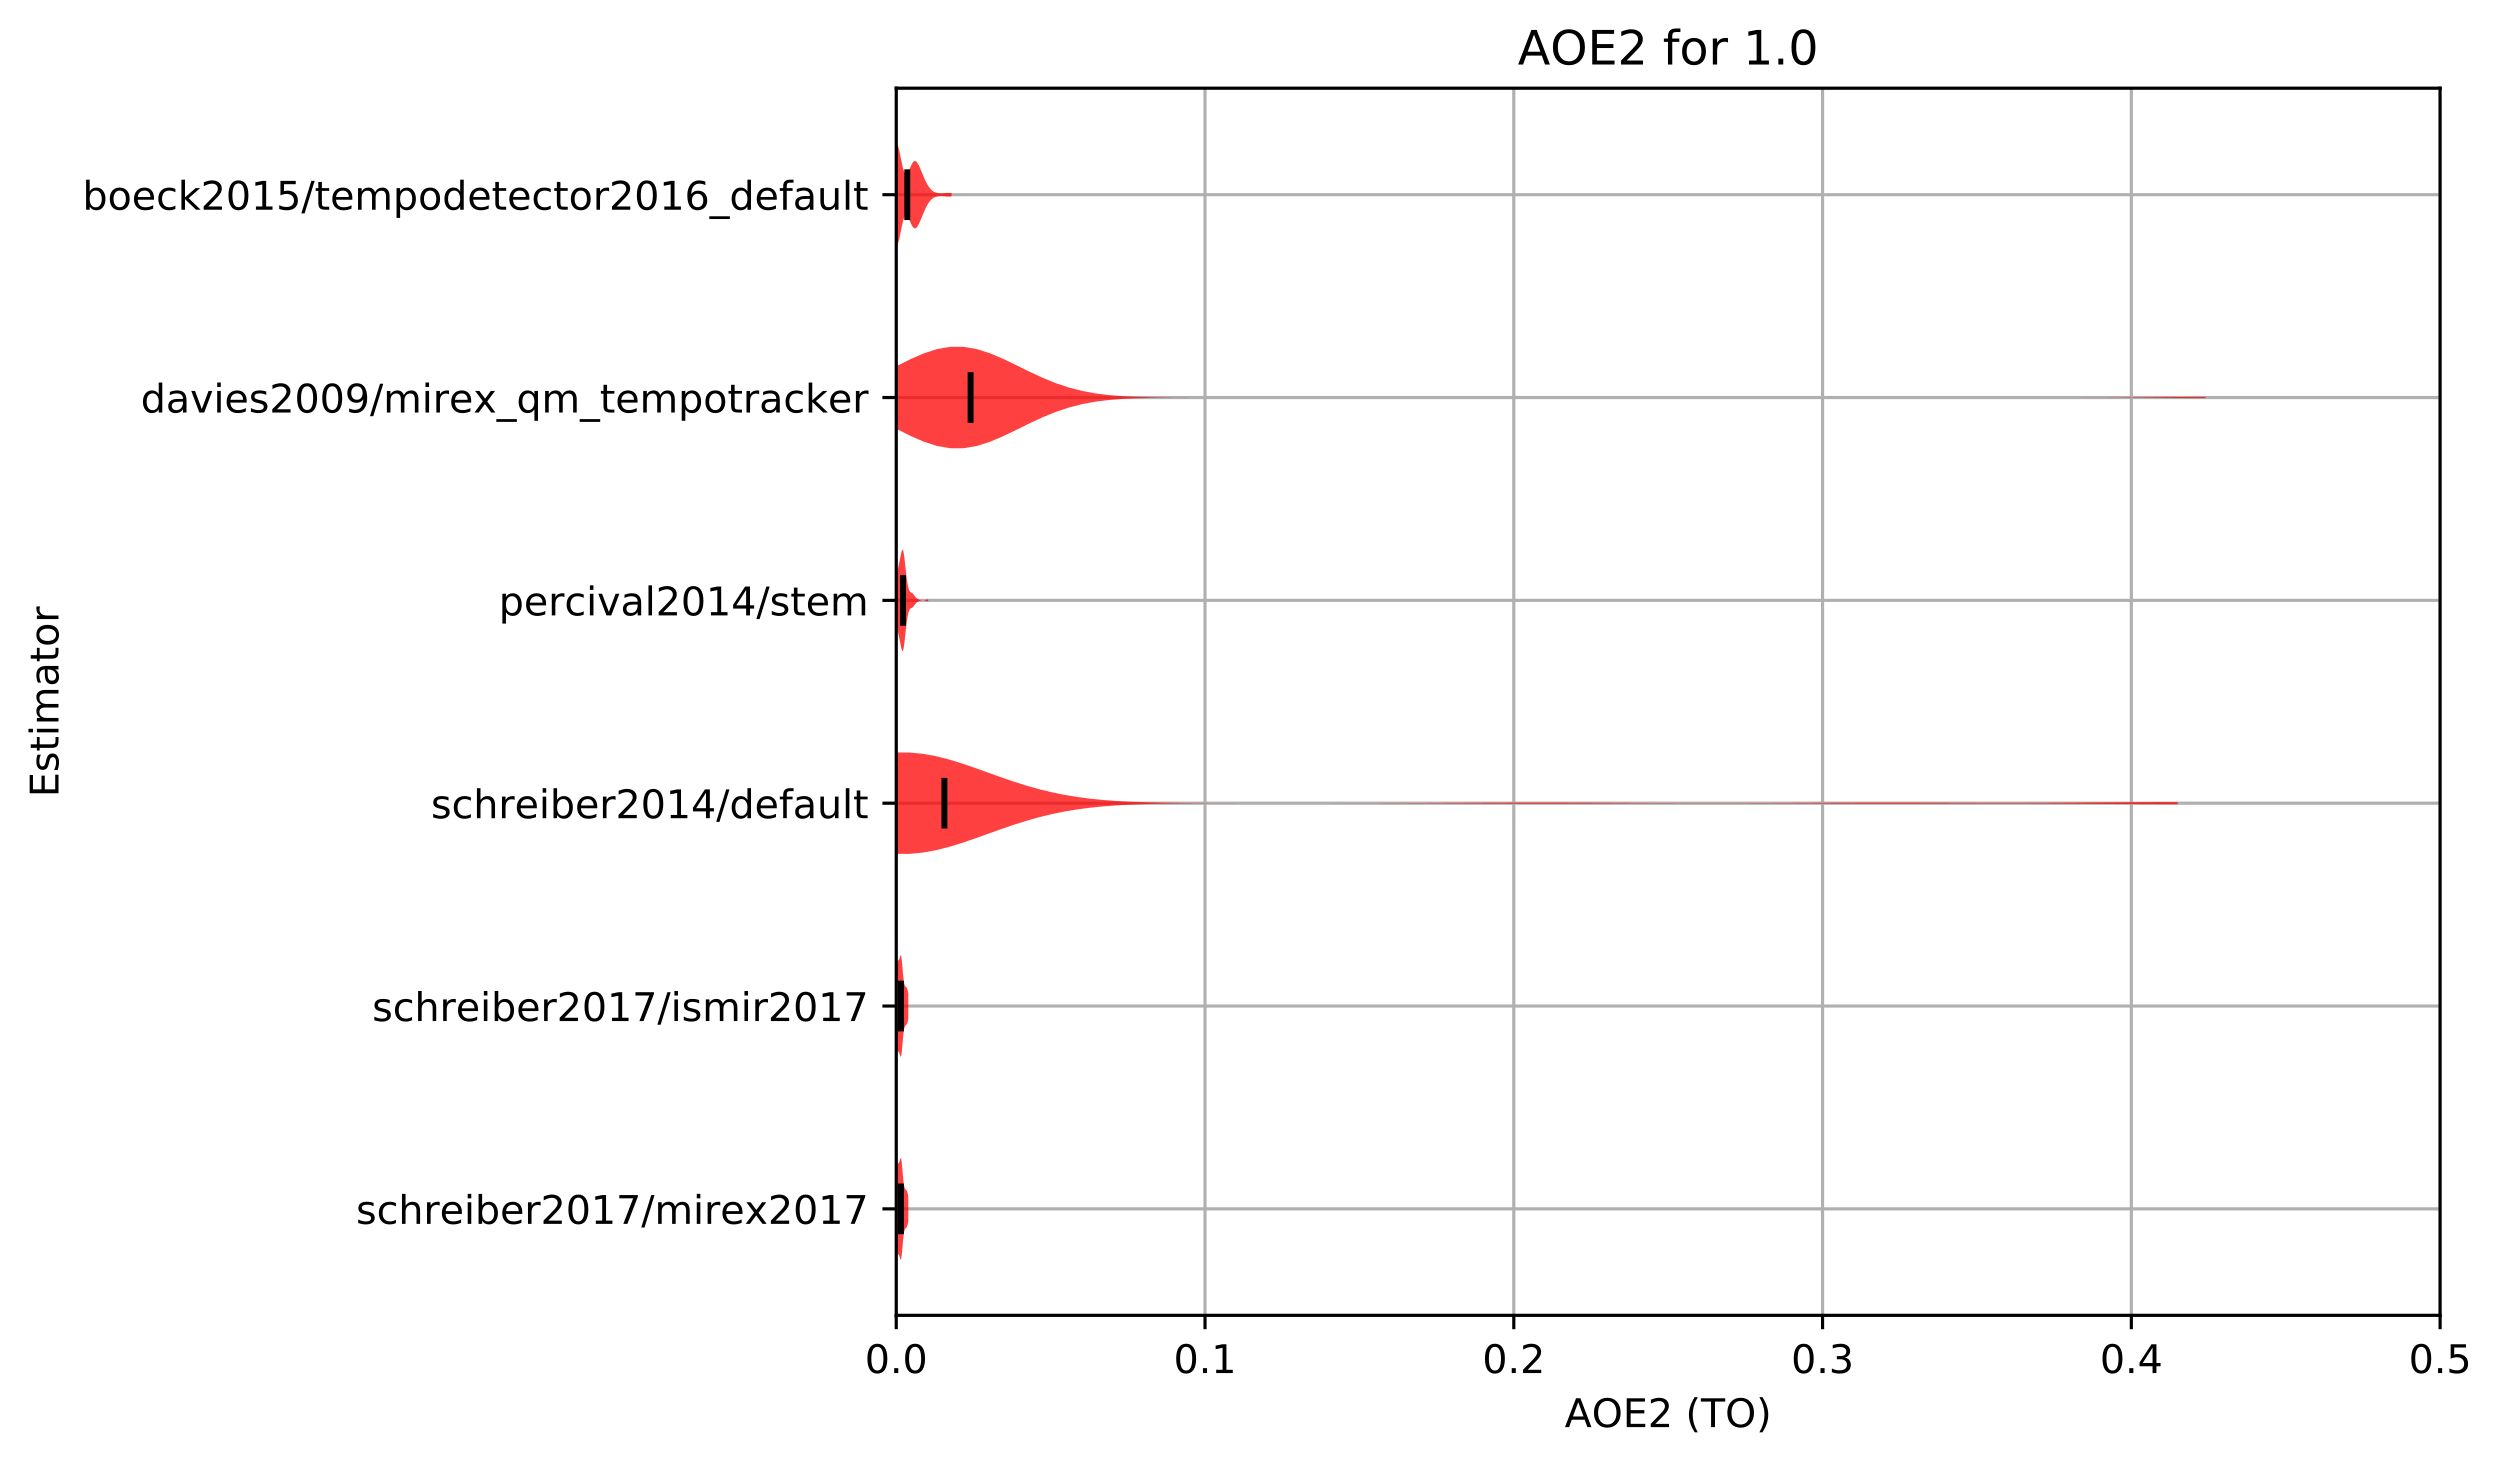 <?xml version="1.0" encoding="utf-8" standalone="no"?>
<!DOCTYPE svg PUBLIC "-//W3C//DTD SVG 1.1//EN"
  "http://www.w3.org/Graphics/SVG/1.1/DTD/svg11.dtd">
<!-- Created with matplotlib (http://matplotlib.org/) -->
<svg height="370.338pt" version="1.1" viewBox="0 0 632.498 370.338" width="632.498pt" xmlns="http://www.w3.org/2000/svg" xmlns:xlink="http://www.w3.org/1999/xlink">
 <defs>
  <style type="text/css">
*{stroke-linecap:butt;stroke-linejoin:round;}
  </style>
 </defs>
 <g id="figure_1">
  <g id="patch_1">
   <path d="M -0 370.338 
L 632.498 370.338 
L 632.498 0 
L -0 0 
z
" style="fill:#ffffff;"/>
  </g>
  <g id="axes_1">
   <g id="patch_2">
    <path d="M 226.747 332.782 
L 617.347 332.782 
L 617.347 22.318 
L 226.747 22.318 
z
" style="fill:#ffffff;"/>
   </g>
   <g id="matplotlib.axis_1">
    <g id="xtick_1">
     <g id="line2d_1">
      <path clip-path="url(#p6a2d1c5fc3)" d="M 226.747 332.782 
L 226.747 22.318 
" style="fill:none;stroke:#b0b0b0;stroke-linecap:square;stroke-width:0.8;"/>
     </g>
     <g id="line2d_2">
      <defs>
       <path d="M 0 0 
L 0 3.5 
" id="m96861638dd" style="stroke:#000000;stroke-width:0.8;"/>
      </defs>
      <g>
       <use style="stroke:#000000;stroke-width:0.8;" x="226.747" xlink:href="#m96861638dd" y="332.782"/>
      </g>
     </g>
     <g id="text_1">
      <!-- 0.0 -->
      <defs>
       <path d="M 31.781 66.406 
Q 24.172 66.406 20.328 58.906 
Q 16.5 51.422 16.5 36.375 
Q 16.5 21.391 20.328 13.891 
Q 24.172 6.391 31.781 6.391 
Q 39.453 6.391 43.281 13.891 
Q 47.125 21.391 47.125 36.375 
Q 47.125 51.422 43.281 58.906 
Q 39.453 66.406 31.781 66.406 
z
M 31.781 74.219 
Q 44.047 74.219 50.516 64.516 
Q 56.984 54.828 56.984 36.375 
Q 56.984 17.969 50.516 8.266 
Q 44.047 -1.422 31.781 -1.422 
Q 19.531 -1.422 13.062 8.266 
Q 6.594 17.969 6.594 36.375 
Q 6.594 54.828 13.062 64.516 
Q 19.531 74.219 31.781 74.219 
z
" id="DejaVuSans-30"/>
       <path d="M 10.688 12.406 
L 21 12.406 
L 21 0 
L 10.688 0 
z
" id="DejaVuSans-2e"/>
      </defs>
      <g transform="translate(218.795 347.381)scale(0.1 -0.1)">
       <use xlink:href="#DejaVuSans-30"/>
       <use x="63.623" xlink:href="#DejaVuSans-2e"/>
       <use x="95.41" xlink:href="#DejaVuSans-30"/>
      </g>
     </g>
    </g>
    <g id="xtick_2">
     <g id="line2d_3">
      <path clip-path="url(#p6a2d1c5fc3)" d="M 304.867 332.782 
L 304.867 22.318 
" style="fill:none;stroke:#b0b0b0;stroke-linecap:square;stroke-width:0.8;"/>
     </g>
     <g id="line2d_4">
      <g>
       <use style="stroke:#000000;stroke-width:0.8;" x="304.867" xlink:href="#m96861638dd" y="332.782"/>
      </g>
     </g>
     <g id="text_2">
      <!-- 0.1 -->
      <defs>
       <path d="M 12.406 8.297 
L 28.516 8.297 
L 28.516 63.922 
L 10.984 60.406 
L 10.984 69.391 
L 28.422 72.906 
L 38.281 72.906 
L 38.281 8.297 
L 54.391 8.297 
L 54.391 0 
L 12.406 0 
z
" id="DejaVuSans-31"/>
      </defs>
      <g transform="translate(296.915 347.381)scale(0.1 -0.1)">
       <use xlink:href="#DejaVuSans-30"/>
       <use x="63.623" xlink:href="#DejaVuSans-2e"/>
       <use x="95.41" xlink:href="#DejaVuSans-31"/>
      </g>
     </g>
    </g>
    <g id="xtick_3">
     <g id="line2d_5">
      <path clip-path="url(#p6a2d1c5fc3)" d="M 382.987 332.782 
L 382.987 22.318 
" style="fill:none;stroke:#b0b0b0;stroke-linecap:square;stroke-width:0.8;"/>
     </g>
     <g id="line2d_6">
      <g>
       <use style="stroke:#000000;stroke-width:0.8;" x="382.987" xlink:href="#m96861638dd" y="332.782"/>
      </g>
     </g>
     <g id="text_3">
      <!-- 0.2 -->
      <defs>
       <path d="M 19.188 8.297 
L 53.609 8.297 
L 53.609 0 
L 7.328 0 
L 7.328 8.297 
Q 12.938 14.109 22.625 23.891 
Q 32.328 33.688 34.812 36.531 
Q 39.547 41.844 41.422 45.531 
Q 43.312 49.219 43.312 52.781 
Q 43.312 58.594 39.234 62.25 
Q 35.156 65.922 28.609 65.922 
Q 23.969 65.922 18.812 64.312 
Q 13.672 62.703 7.812 59.422 
L 7.812 69.391 
Q 13.766 71.781 18.938 73 
Q 24.125 74.219 28.422 74.219 
Q 39.75 74.219 46.484 68.547 
Q 53.219 62.891 53.219 53.422 
Q 53.219 48.922 51.531 44.891 
Q 49.859 40.875 45.406 35.406 
Q 44.188 33.984 37.641 27.219 
Q 31.109 20.453 19.188 8.297 
z
" id="DejaVuSans-32"/>
      </defs>
      <g transform="translate(375.035 347.381)scale(0.1 -0.1)">
       <use xlink:href="#DejaVuSans-30"/>
       <use x="63.623" xlink:href="#DejaVuSans-2e"/>
       <use x="95.41" xlink:href="#DejaVuSans-32"/>
      </g>
     </g>
    </g>
    <g id="xtick_4">
     <g id="line2d_7">
      <path clip-path="url(#p6a2d1c5fc3)" d="M 461.107 332.782 
L 461.107 22.318 
" style="fill:none;stroke:#b0b0b0;stroke-linecap:square;stroke-width:0.8;"/>
     </g>
     <g id="line2d_8">
      <g>
       <use style="stroke:#000000;stroke-width:0.8;" x="461.107" xlink:href="#m96861638dd" y="332.782"/>
      </g>
     </g>
     <g id="text_4">
      <!-- 0.3 -->
      <defs>
       <path d="M 40.578 39.312 
Q 47.656 37.797 51.625 33 
Q 55.609 28.219 55.609 21.188 
Q 55.609 10.406 48.188 4.484 
Q 40.766 -1.422 27.094 -1.422 
Q 22.516 -1.422 17.656 -0.516 
Q 12.797 0.391 7.625 2.203 
L 7.625 11.719 
Q 11.719 9.328 16.594 8.109 
Q 21.484 6.891 26.812 6.891 
Q 36.078 6.891 40.938 10.547 
Q 45.797 14.203 45.797 21.188 
Q 45.797 27.641 41.281 31.266 
Q 36.766 34.906 28.719 34.906 
L 20.219 34.906 
L 20.219 43.016 
L 29.109 43.016 
Q 36.375 43.016 40.234 45.922 
Q 44.094 48.828 44.094 54.297 
Q 44.094 59.906 40.109 62.906 
Q 36.141 65.922 28.719 65.922 
Q 24.656 65.922 20.016 65.031 
Q 15.375 64.156 9.812 62.312 
L 9.812 71.094 
Q 15.438 72.656 20.344 73.438 
Q 25.25 74.219 29.594 74.219 
Q 40.828 74.219 47.359 69.109 
Q 53.906 64.016 53.906 55.328 
Q 53.906 49.266 50.438 45.094 
Q 46.969 40.922 40.578 39.312 
z
" id="DejaVuSans-33"/>
      </defs>
      <g transform="translate(453.155 347.381)scale(0.1 -0.1)">
       <use xlink:href="#DejaVuSans-30"/>
       <use x="63.623" xlink:href="#DejaVuSans-2e"/>
       <use x="95.41" xlink:href="#DejaVuSans-33"/>
      </g>
     </g>
    </g>
    <g id="xtick_5">
     <g id="line2d_9">
      <path clip-path="url(#p6a2d1c5fc3)" d="M 539.227 332.782 
L 539.227 22.318 
" style="fill:none;stroke:#b0b0b0;stroke-linecap:square;stroke-width:0.8;"/>
     </g>
     <g id="line2d_10">
      <g>
       <use style="stroke:#000000;stroke-width:0.8;" x="539.227" xlink:href="#m96861638dd" y="332.782"/>
      </g>
     </g>
     <g id="text_5">
      <!-- 0.4 -->
      <defs>
       <path d="M 37.797 64.312 
L 12.891 25.391 
L 37.797 25.391 
z
M 35.203 72.906 
L 47.609 72.906 
L 47.609 25.391 
L 58.016 25.391 
L 58.016 17.188 
L 47.609 17.188 
L 47.609 0 
L 37.797 0 
L 37.797 17.188 
L 4.891 17.188 
L 4.891 26.703 
z
" id="DejaVuSans-34"/>
      </defs>
      <g transform="translate(531.275 347.381)scale(0.1 -0.1)">
       <use xlink:href="#DejaVuSans-30"/>
       <use x="63.623" xlink:href="#DejaVuSans-2e"/>
       <use x="95.41" xlink:href="#DejaVuSans-34"/>
      </g>
     </g>
    </g>
    <g id="xtick_6">
     <g id="line2d_11">
      <path clip-path="url(#p6a2d1c5fc3)" d="M 617.347 332.782 
L 617.347 22.318 
" style="fill:none;stroke:#b0b0b0;stroke-linecap:square;stroke-width:0.8;"/>
     </g>
     <g id="line2d_12">
      <g>
       <use style="stroke:#000000;stroke-width:0.8;" x="617.347" xlink:href="#m96861638dd" y="332.782"/>
      </g>
     </g>
     <g id="text_6">
      <!-- 0.5 -->
      <defs>
       <path d="M 10.797 72.906 
L 49.516 72.906 
L 49.516 64.594 
L 19.828 64.594 
L 19.828 46.734 
Q 21.969 47.469 24.109 47.828 
Q 26.266 48.188 28.422 48.188 
Q 40.625 48.188 47.75 41.5 
Q 54.891 34.812 54.891 23.391 
Q 54.891 11.625 47.562 5.094 
Q 40.234 -1.422 26.906 -1.422 
Q 22.312 -1.422 17.547 -0.641 
Q 12.797 0.141 7.719 1.703 
L 7.719 11.625 
Q 12.109 9.234 16.797 8.062 
Q 21.484 6.891 26.703 6.891 
Q 35.156 6.891 40.078 11.328 
Q 45.016 15.766 45.016 23.391 
Q 45.016 31 40.078 35.438 
Q 35.156 39.891 26.703 39.891 
Q 22.75 39.891 18.812 39.016 
Q 14.891 38.141 10.797 36.281 
z
" id="DejaVuSans-35"/>
      </defs>
      <g transform="translate(609.395 347.381)scale(0.1 -0.1)">
       <use xlink:href="#DejaVuSans-30"/>
       <use x="63.623" xlink:href="#DejaVuSans-2e"/>
       <use x="95.41" xlink:href="#DejaVuSans-35"/>
      </g>
     </g>
    </g>
    <g id="text_7">
     <!-- AOE2 (TO) -->
     <defs>
      <path d="M 34.188 63.188 
L 20.797 26.906 
L 47.609 26.906 
z
M 28.609 72.906 
L 39.797 72.906 
L 67.578 0 
L 57.328 0 
L 50.688 18.703 
L 17.828 18.703 
L 11.188 0 
L 0.781 0 
z
" id="DejaVuSans-41"/>
      <path d="M 39.406 66.219 
Q 28.656 66.219 22.328 58.203 
Q 16.016 50.203 16.016 36.375 
Q 16.016 22.609 22.328 14.594 
Q 28.656 6.594 39.406 6.594 
Q 50.141 6.594 56.422 14.594 
Q 62.703 22.609 62.703 36.375 
Q 62.703 50.203 56.422 58.203 
Q 50.141 66.219 39.406 66.219 
z
M 39.406 74.219 
Q 54.734 74.219 63.906 63.938 
Q 73.094 53.656 73.094 36.375 
Q 73.094 19.141 63.906 8.859 
Q 54.734 -1.422 39.406 -1.422 
Q 24.031 -1.422 14.812 8.828 
Q 5.609 19.094 5.609 36.375 
Q 5.609 53.656 14.812 63.938 
Q 24.031 74.219 39.406 74.219 
z
" id="DejaVuSans-4f"/>
      <path d="M 9.812 72.906 
L 55.906 72.906 
L 55.906 64.594 
L 19.672 64.594 
L 19.672 43.016 
L 54.391 43.016 
L 54.391 34.719 
L 19.672 34.719 
L 19.672 8.297 
L 56.781 8.297 
L 56.781 0 
L 9.812 0 
z
" id="DejaVuSans-45"/>
      <path id="DejaVuSans-20"/>
      <path d="M 31 75.875 
Q 24.469 64.656 21.281 53.656 
Q 18.109 42.672 18.109 31.391 
Q 18.109 20.125 21.312 9.062 
Q 24.516 -2 31 -13.188 
L 23.188 -13.188 
Q 15.875 -1.703 12.234 9.375 
Q 8.594 20.453 8.594 31.391 
Q 8.594 42.281 12.203 53.312 
Q 15.828 64.359 23.188 75.875 
z
" id="DejaVuSans-28"/>
      <path d="M -0.297 72.906 
L 61.375 72.906 
L 61.375 64.594 
L 35.5 64.594 
L 35.5 0 
L 25.594 0 
L 25.594 64.594 
L -0.297 64.594 
z
" id="DejaVuSans-54"/>
      <path d="M 8.016 75.875 
L 15.828 75.875 
Q 23.141 64.359 26.781 53.312 
Q 30.422 42.281 30.422 31.391 
Q 30.422 20.453 26.781 9.375 
Q 23.141 -1.703 15.828 -13.188 
L 8.016 -13.188 
Q 14.5 -2 17.703 9.062 
Q 20.906 20.125 20.906 31.391 
Q 20.906 42.672 17.703 53.656 
Q 14.5 64.656 8.016 75.875 
z
" id="DejaVuSans-29"/>
     </defs>
     <g transform="translate(395.87 361.059)scale(0.1 -0.1)">
      <use xlink:href="#DejaVuSans-41"/>
      <use x="68.393" xlink:href="#DejaVuSans-4f"/>
      <use x="147.104" xlink:href="#DejaVuSans-45"/>
      <use x="210.287" xlink:href="#DejaVuSans-32"/>
      <use x="273.91" xlink:href="#DejaVuSans-20"/>
      <use x="305.697" xlink:href="#DejaVuSans-28"/>
      <use x="344.711" xlink:href="#DejaVuSans-54"/>
      <use x="405.795" xlink:href="#DejaVuSans-4f"/>
      <use x="484.506" xlink:href="#DejaVuSans-29"/>
     </g>
    </g>
   </g>
   <g id="matplotlib.axis_2">
    <g id="ytick_1">
     <g id="line2d_13">
      <path clip-path="url(#p6a2d1c5fc3)" d="M 226.747 305.841 
L 617.347 305.841 
" style="fill:none;stroke:#b0b0b0;stroke-linecap:square;stroke-width:0.8;"/>
     </g>
     <g id="line2d_14">
      <defs>
       <path d="M 0 0 
L -3.5 0 
" id="m9ed831c1c6" style="stroke:#000000;stroke-width:0.8;"/>
      </defs>
      <g>
       <use style="stroke:#000000;stroke-width:0.8;" x="226.747" xlink:href="#m9ed831c1c6" y="305.841"/>
      </g>
     </g>
     <g id="text_8">
      <!-- schreiber2017/mirex2017 -->
      <defs>
       <path d="M 44.281 53.078 
L 44.281 44.578 
Q 40.484 46.531 36.375 47.5 
Q 32.281 48.484 27.875 48.484 
Q 21.188 48.484 17.844 46.438 
Q 14.5 44.391 14.5 40.281 
Q 14.5 37.156 16.891 35.375 
Q 19.281 33.594 26.516 31.984 
L 29.594 31.297 
Q 39.156 29.25 43.188 25.516 
Q 47.219 21.781 47.219 15.094 
Q 47.219 7.469 41.188 3.016 
Q 35.156 -1.422 24.609 -1.422 
Q 20.219 -1.422 15.453 -0.562 
Q 10.688 0.297 5.422 2 
L 5.422 11.281 
Q 10.406 8.688 15.234 7.391 
Q 20.062 6.109 24.812 6.109 
Q 31.156 6.109 34.562 8.281 
Q 37.984 10.453 37.984 14.406 
Q 37.984 18.062 35.516 20.016 
Q 33.062 21.969 24.703 23.781 
L 21.578 24.516 
Q 13.234 26.266 9.516 29.906 
Q 5.812 33.547 5.812 39.891 
Q 5.812 47.609 11.281 51.797 
Q 16.75 56 26.812 56 
Q 31.781 56 36.172 55.266 
Q 40.578 54.547 44.281 53.078 
z
" id="DejaVuSans-73"/>
       <path d="M 48.781 52.594 
L 48.781 44.188 
Q 44.969 46.297 41.141 47.344 
Q 37.312 48.391 33.406 48.391 
Q 24.656 48.391 19.812 42.844 
Q 14.984 37.312 14.984 27.297 
Q 14.984 17.281 19.812 11.734 
Q 24.656 6.203 33.406 6.203 
Q 37.312 6.203 41.141 7.25 
Q 44.969 8.297 48.781 10.406 
L 48.781 2.094 
Q 45.016 0.344 40.984 -0.531 
Q 36.969 -1.422 32.422 -1.422 
Q 20.062 -1.422 12.781 6.344 
Q 5.516 14.109 5.516 27.297 
Q 5.516 40.672 12.859 48.328 
Q 20.219 56 33.016 56 
Q 37.156 56 41.109 55.141 
Q 45.062 54.297 48.781 52.594 
z
" id="DejaVuSans-63"/>
       <path d="M 54.891 33.016 
L 54.891 0 
L 45.906 0 
L 45.906 32.719 
Q 45.906 40.484 42.875 44.328 
Q 39.844 48.188 33.797 48.188 
Q 26.516 48.188 22.312 43.547 
Q 18.109 38.922 18.109 30.906 
L 18.109 0 
L 9.078 0 
L 9.078 75.984 
L 18.109 75.984 
L 18.109 46.188 
Q 21.344 51.125 25.703 53.562 
Q 30.078 56 35.797 56 
Q 45.219 56 50.047 50.172 
Q 54.891 44.344 54.891 33.016 
z
" id="DejaVuSans-68"/>
       <path d="M 41.109 46.297 
Q 39.594 47.172 37.812 47.578 
Q 36.031 48 33.891 48 
Q 26.266 48 22.188 43.047 
Q 18.109 38.094 18.109 28.812 
L 18.109 0 
L 9.078 0 
L 9.078 54.688 
L 18.109 54.688 
L 18.109 46.188 
Q 20.953 51.172 25.484 53.578 
Q 30.031 56 36.531 56 
Q 37.453 56 38.578 55.875 
Q 39.703 55.766 41.062 55.516 
z
" id="DejaVuSans-72"/>
       <path d="M 56.203 29.594 
L 56.203 25.203 
L 14.891 25.203 
Q 15.484 15.922 20.484 11.062 
Q 25.484 6.203 34.422 6.203 
Q 39.594 6.203 44.453 7.469 
Q 49.312 8.734 54.109 11.281 
L 54.109 2.781 
Q 49.266 0.734 44.188 -0.344 
Q 39.109 -1.422 33.891 -1.422 
Q 20.797 -1.422 13.156 6.188 
Q 5.516 13.812 5.516 26.812 
Q 5.516 40.234 12.766 48.109 
Q 20.016 56 32.328 56 
Q 43.359 56 49.781 48.891 
Q 56.203 41.797 56.203 29.594 
z
M 47.219 32.234 
Q 47.125 39.594 43.094 43.984 
Q 39.062 48.391 32.422 48.391 
Q 24.906 48.391 20.391 44.141 
Q 15.875 39.891 15.188 32.172 
z
" id="DejaVuSans-65"/>
       <path d="M 9.422 54.688 
L 18.406 54.688 
L 18.406 0 
L 9.422 0 
z
M 9.422 75.984 
L 18.406 75.984 
L 18.406 64.594 
L 9.422 64.594 
z
" id="DejaVuSans-69"/>
       <path d="M 48.688 27.297 
Q 48.688 37.203 44.609 42.844 
Q 40.531 48.484 33.406 48.484 
Q 26.266 48.484 22.188 42.844 
Q 18.109 37.203 18.109 27.297 
Q 18.109 17.391 22.188 11.75 
Q 26.266 6.109 33.406 6.109 
Q 40.531 6.109 44.609 11.75 
Q 48.688 17.391 48.688 27.297 
z
M 18.109 46.391 
Q 20.953 51.266 25.266 53.625 
Q 29.594 56 35.594 56 
Q 45.562 56 51.781 48.094 
Q 58.016 40.188 58.016 27.297 
Q 58.016 14.406 51.781 6.484 
Q 45.562 -1.422 35.594 -1.422 
Q 29.594 -1.422 25.266 0.953 
Q 20.953 3.328 18.109 8.203 
L 18.109 0 
L 9.078 0 
L 9.078 75.984 
L 18.109 75.984 
z
" id="DejaVuSans-62"/>
       <path d="M 8.203 72.906 
L 55.078 72.906 
L 55.078 68.703 
L 28.609 0 
L 18.312 0 
L 43.219 64.594 
L 8.203 64.594 
z
" id="DejaVuSans-37"/>
       <path d="M 25.391 72.906 
L 33.688 72.906 
L 8.297 -9.281 
L 0 -9.281 
z
" id="DejaVuSans-2f"/>
       <path d="M 52 44.188 
Q 55.375 50.25 60.062 53.125 
Q 64.75 56 71.094 56 
Q 79.641 56 84.281 50.016 
Q 88.922 44.047 88.922 33.016 
L 88.922 0 
L 79.891 0 
L 79.891 32.719 
Q 79.891 40.578 77.094 44.375 
Q 74.312 48.188 68.609 48.188 
Q 61.625 48.188 57.562 43.547 
Q 53.516 38.922 53.516 30.906 
L 53.516 0 
L 44.484 0 
L 44.484 32.719 
Q 44.484 40.625 41.703 44.406 
Q 38.922 48.188 33.109 48.188 
Q 26.219 48.188 22.156 43.531 
Q 18.109 38.875 18.109 30.906 
L 18.109 0 
L 9.078 0 
L 9.078 54.688 
L 18.109 54.688 
L 18.109 46.188 
Q 21.188 51.219 25.484 53.609 
Q 29.781 56 35.688 56 
Q 41.656 56 45.828 52.969 
Q 50 49.953 52 44.188 
z
" id="DejaVuSans-6d"/>
       <path d="M 54.891 54.688 
L 35.109 28.078 
L 55.906 0 
L 45.312 0 
L 29.391 21.484 
L 13.484 0 
L 2.875 0 
L 24.125 28.609 
L 4.688 54.688 
L 15.281 54.688 
L 29.781 35.203 
L 44.281 54.688 
z
" id="DejaVuSans-78"/>
      </defs>
      <g transform="translate(90.084 309.64)scale(0.1 -0.1)">
       <use xlink:href="#DejaVuSans-73"/>
       <use x="52.1" xlink:href="#DejaVuSans-63"/>
       <use x="107.08" xlink:href="#DejaVuSans-68"/>
       <use x="170.459" xlink:href="#DejaVuSans-72"/>
       <use x="211.541" xlink:href="#DejaVuSans-65"/>
       <use x="273.064" xlink:href="#DejaVuSans-69"/>
       <use x="300.848" xlink:href="#DejaVuSans-62"/>
       <use x="364.324" xlink:href="#DejaVuSans-65"/>
       <use x="425.848" xlink:href="#DejaVuSans-72"/>
       <use x="466.961" xlink:href="#DejaVuSans-32"/>
       <use x="530.584" xlink:href="#DejaVuSans-30"/>
       <use x="594.207" xlink:href="#DejaVuSans-31"/>
       <use x="657.83" xlink:href="#DejaVuSans-37"/>
       <use x="721.453" xlink:href="#DejaVuSans-2f"/>
       <use x="755.145" xlink:href="#DejaVuSans-6d"/>
       <use x="852.557" xlink:href="#DejaVuSans-69"/>
       <use x="880.34" xlink:href="#DejaVuSans-72"/>
       <use x="921.422" xlink:href="#DejaVuSans-65"/>
       <use x="982.93" xlink:href="#DejaVuSans-78"/>
       <use x="1042.109" xlink:href="#DejaVuSans-32"/>
       <use x="1105.732" xlink:href="#DejaVuSans-30"/>
       <use x="1169.355" xlink:href="#DejaVuSans-31"/>
       <use x="1232.979" xlink:href="#DejaVuSans-37"/>
      </g>
     </g>
    </g>
    <g id="ytick_2">
     <g id="line2d_15">
      <path clip-path="url(#p6a2d1c5fc3)" d="M 226.747 254.525 
L 617.347 254.525 
" style="fill:none;stroke:#b0b0b0;stroke-linecap:square;stroke-width:0.8;"/>
     </g>
     <g id="line2d_16">
      <g>
       <use style="stroke:#000000;stroke-width:0.8;" x="226.747" xlink:href="#m9ed831c1c6" y="254.525"/>
      </g>
     </g>
     <g id="text_9">
      <!-- schreiber2017/ismir2017 -->
      <g transform="translate(94.164 258.324)scale(0.1 -0.1)">
       <use xlink:href="#DejaVuSans-73"/>
       <use x="52.1" xlink:href="#DejaVuSans-63"/>
       <use x="107.08" xlink:href="#DejaVuSans-68"/>
       <use x="170.459" xlink:href="#DejaVuSans-72"/>
       <use x="211.541" xlink:href="#DejaVuSans-65"/>
       <use x="273.064" xlink:href="#DejaVuSans-69"/>
       <use x="300.848" xlink:href="#DejaVuSans-62"/>
       <use x="364.324" xlink:href="#DejaVuSans-65"/>
       <use x="425.848" xlink:href="#DejaVuSans-72"/>
       <use x="466.961" xlink:href="#DejaVuSans-32"/>
       <use x="530.584" xlink:href="#DejaVuSans-30"/>
       <use x="594.207" xlink:href="#DejaVuSans-31"/>
       <use x="657.83" xlink:href="#DejaVuSans-37"/>
       <use x="721.453" xlink:href="#DejaVuSans-2f"/>
       <use x="755.145" xlink:href="#DejaVuSans-69"/>
       <use x="782.928" xlink:href="#DejaVuSans-73"/>
       <use x="835.027" xlink:href="#DejaVuSans-6d"/>
       <use x="932.439" xlink:href="#DejaVuSans-69"/>
       <use x="960.223" xlink:href="#DejaVuSans-72"/>
       <use x="1001.336" xlink:href="#DejaVuSans-32"/>
       <use x="1064.959" xlink:href="#DejaVuSans-30"/>
       <use x="1128.582" xlink:href="#DejaVuSans-31"/>
       <use x="1192.205" xlink:href="#DejaVuSans-37"/>
      </g>
     </g>
    </g>
    <g id="ytick_3">
     <g id="line2d_17">
      <path clip-path="url(#p6a2d1c5fc3)" d="M 226.747 203.208 
L 617.347 203.208 
" style="fill:none;stroke:#b0b0b0;stroke-linecap:square;stroke-width:0.8;"/>
     </g>
     <g id="line2d_18">
      <g>
       <use style="stroke:#000000;stroke-width:0.8;" x="226.747" xlink:href="#m9ed831c1c6" y="203.208"/>
      </g>
     </g>
     <g id="text_10">
      <!-- schreiber2014/default -->
      <defs>
       <path d="M 45.406 46.391 
L 45.406 75.984 
L 54.391 75.984 
L 54.391 0 
L 45.406 0 
L 45.406 8.203 
Q 42.578 3.328 38.25 0.953 
Q 33.938 -1.422 27.875 -1.422 
Q 17.969 -1.422 11.734 6.484 
Q 5.516 14.406 5.516 27.297 
Q 5.516 40.188 11.734 48.094 
Q 17.969 56 27.875 56 
Q 33.938 56 38.25 53.625 
Q 42.578 51.266 45.406 46.391 
z
M 14.797 27.297 
Q 14.797 17.391 18.875 11.75 
Q 22.953 6.109 30.078 6.109 
Q 37.203 6.109 41.297 11.75 
Q 45.406 17.391 45.406 27.297 
Q 45.406 37.203 41.297 42.844 
Q 37.203 48.484 30.078 48.484 
Q 22.953 48.484 18.875 42.844 
Q 14.797 37.203 14.797 27.297 
z
" id="DejaVuSans-64"/>
       <path d="M 37.109 75.984 
L 37.109 68.5 
L 28.516 68.5 
Q 23.688 68.5 21.797 66.547 
Q 19.922 64.594 19.922 59.516 
L 19.922 54.688 
L 34.719 54.688 
L 34.719 47.703 
L 19.922 47.703 
L 19.922 0 
L 10.891 0 
L 10.891 47.703 
L 2.297 47.703 
L 2.297 54.688 
L 10.891 54.688 
L 10.891 58.5 
Q 10.891 67.625 15.141 71.797 
Q 19.391 75.984 28.609 75.984 
z
" id="DejaVuSans-66"/>
       <path d="M 34.281 27.484 
Q 23.391 27.484 19.188 25 
Q 14.984 22.516 14.984 16.5 
Q 14.984 11.719 18.141 8.906 
Q 21.297 6.109 26.703 6.109 
Q 34.188 6.109 38.703 11.406 
Q 43.219 16.703 43.219 25.484 
L 43.219 27.484 
z
M 52.203 31.203 
L 52.203 0 
L 43.219 0 
L 43.219 8.297 
Q 40.141 3.328 35.547 0.953 
Q 30.953 -1.422 24.312 -1.422 
Q 15.922 -1.422 10.953 3.297 
Q 6 8.016 6 15.922 
Q 6 25.141 12.172 29.828 
Q 18.359 34.516 30.609 34.516 
L 43.219 34.516 
L 43.219 35.406 
Q 43.219 41.609 39.141 45 
Q 35.062 48.391 27.688 48.391 
Q 23 48.391 18.547 47.266 
Q 14.109 46.141 10.016 43.891 
L 10.016 52.203 
Q 14.938 54.109 19.578 55.047 
Q 24.219 56 28.609 56 
Q 40.484 56 46.344 49.844 
Q 52.203 43.703 52.203 31.203 
z
" id="DejaVuSans-61"/>
       <path d="M 8.5 21.578 
L 8.5 54.688 
L 17.484 54.688 
L 17.484 21.922 
Q 17.484 14.156 20.5 10.266 
Q 23.531 6.391 29.594 6.391 
Q 36.859 6.391 41.078 11.031 
Q 45.312 15.672 45.312 23.688 
L 45.312 54.688 
L 54.297 54.688 
L 54.297 0 
L 45.312 0 
L 45.312 8.406 
Q 42.047 3.422 37.719 1 
Q 33.406 -1.422 27.688 -1.422 
Q 18.266 -1.422 13.375 4.438 
Q 8.5 10.297 8.5 21.578 
z
M 31.109 56 
z
" id="DejaVuSans-75"/>
       <path d="M 9.422 75.984 
L 18.406 75.984 
L 18.406 0 
L 9.422 0 
z
" id="DejaVuSans-6c"/>
       <path d="M 18.312 70.219 
L 18.312 54.688 
L 36.812 54.688 
L 36.812 47.703 
L 18.312 47.703 
L 18.312 18.016 
Q 18.312 11.328 20.141 9.422 
Q 21.969 7.516 27.594 7.516 
L 36.812 7.516 
L 36.812 0 
L 27.594 0 
Q 17.188 0 13.234 3.875 
Q 9.281 7.766 9.281 18.016 
L 9.281 47.703 
L 2.688 47.703 
L 2.688 54.688 
L 9.281 54.688 
L 9.281 70.219 
z
" id="DejaVuSans-74"/>
      </defs>
      <g transform="translate(109.045 207.008)scale(0.1 -0.1)">
       <use xlink:href="#DejaVuSans-73"/>
       <use x="52.1" xlink:href="#DejaVuSans-63"/>
       <use x="107.08" xlink:href="#DejaVuSans-68"/>
       <use x="170.459" xlink:href="#DejaVuSans-72"/>
       <use x="211.541" xlink:href="#DejaVuSans-65"/>
       <use x="273.064" xlink:href="#DejaVuSans-69"/>
       <use x="300.848" xlink:href="#DejaVuSans-62"/>
       <use x="364.324" xlink:href="#DejaVuSans-65"/>
       <use x="425.848" xlink:href="#DejaVuSans-72"/>
       <use x="466.961" xlink:href="#DejaVuSans-32"/>
       <use x="530.584" xlink:href="#DejaVuSans-30"/>
       <use x="594.207" xlink:href="#DejaVuSans-31"/>
       <use x="657.83" xlink:href="#DejaVuSans-34"/>
       <use x="721.453" xlink:href="#DejaVuSans-2f"/>
       <use x="755.145" xlink:href="#DejaVuSans-64"/>
       <use x="818.621" xlink:href="#DejaVuSans-65"/>
       <use x="880.145" xlink:href="#DejaVuSans-66"/>
       <use x="915.35" xlink:href="#DejaVuSans-61"/>
       <use x="976.629" xlink:href="#DejaVuSans-75"/>
       <use x="1040.008" xlink:href="#DejaVuSans-6c"/>
       <use x="1067.791" xlink:href="#DejaVuSans-74"/>
      </g>
     </g>
    </g>
    <g id="ytick_4">
     <g id="line2d_19">
      <path clip-path="url(#p6a2d1c5fc3)" d="M 226.747 151.892 
L 617.347 151.892 
" style="fill:none;stroke:#b0b0b0;stroke-linecap:square;stroke-width:0.8;"/>
     </g>
     <g id="line2d_20">
      <g>
       <use style="stroke:#000000;stroke-width:0.8;" x="226.747" xlink:href="#m9ed831c1c6" y="151.892"/>
      </g>
     </g>
     <g id="text_11">
      <!-- percival2014/stem -->
      <defs>
       <path d="M 18.109 8.203 
L 18.109 -20.797 
L 9.078 -20.797 
L 9.078 54.688 
L 18.109 54.688 
L 18.109 46.391 
Q 20.953 51.266 25.266 53.625 
Q 29.594 56 35.594 56 
Q 45.562 56 51.781 48.094 
Q 58.016 40.188 58.016 27.297 
Q 58.016 14.406 51.781 6.484 
Q 45.562 -1.422 35.594 -1.422 
Q 29.594 -1.422 25.266 0.953 
Q 20.953 3.328 18.109 8.203 
z
M 48.688 27.297 
Q 48.688 37.203 44.609 42.844 
Q 40.531 48.484 33.406 48.484 
Q 26.266 48.484 22.188 42.844 
Q 18.109 37.203 18.109 27.297 
Q 18.109 17.391 22.188 11.75 
Q 26.266 6.109 33.406 6.109 
Q 40.531 6.109 44.609 11.75 
Q 48.688 17.391 48.688 27.297 
z
" id="DejaVuSans-70"/>
       <path d="M 2.984 54.688 
L 12.5 54.688 
L 29.594 8.797 
L 46.688 54.688 
L 56.203 54.688 
L 35.688 0 
L 23.484 0 
z
" id="DejaVuSans-76"/>
      </defs>
      <g transform="translate(126.194 155.691)scale(0.1 -0.1)">
       <use xlink:href="#DejaVuSans-70"/>
       <use x="63.477" xlink:href="#DejaVuSans-65"/>
       <use x="125" xlink:href="#DejaVuSans-72"/>
       <use x="166.082" xlink:href="#DejaVuSans-63"/>
       <use x="221.062" xlink:href="#DejaVuSans-69"/>
       <use x="248.846" xlink:href="#DejaVuSans-76"/>
       <use x="308.025" xlink:href="#DejaVuSans-61"/>
       <use x="369.305" xlink:href="#DejaVuSans-6c"/>
       <use x="397.088" xlink:href="#DejaVuSans-32"/>
       <use x="460.711" xlink:href="#DejaVuSans-30"/>
       <use x="524.334" xlink:href="#DejaVuSans-31"/>
       <use x="587.957" xlink:href="#DejaVuSans-34"/>
       <use x="651.58" xlink:href="#DejaVuSans-2f"/>
       <use x="685.271" xlink:href="#DejaVuSans-73"/>
       <use x="737.371" xlink:href="#DejaVuSans-74"/>
       <use x="776.58" xlink:href="#DejaVuSans-65"/>
       <use x="838.104" xlink:href="#DejaVuSans-6d"/>
      </g>
     </g>
    </g>
    <g id="ytick_5">
     <g id="line2d_21">
      <path clip-path="url(#p6a2d1c5fc3)" d="M 226.747 100.576 
L 617.347 100.576 
" style="fill:none;stroke:#b0b0b0;stroke-linecap:square;stroke-width:0.8;"/>
     </g>
     <g id="line2d_22">
      <g>
       <use style="stroke:#000000;stroke-width:0.8;" x="226.747" xlink:href="#m9ed831c1c6" y="100.576"/>
      </g>
     </g>
     <g id="text_12">
      <!-- davies2009/mirex_qm_tempotracker -->
      <defs>
       <path d="M 10.984 1.516 
L 10.984 10.5 
Q 14.703 8.734 18.5 7.812 
Q 22.312 6.891 25.984 6.891 
Q 35.75 6.891 40.891 13.453 
Q 46.047 20.016 46.781 33.406 
Q 43.953 29.203 39.594 26.953 
Q 35.25 24.703 29.984 24.703 
Q 19.047 24.703 12.672 31.312 
Q 6.297 37.938 6.297 49.422 
Q 6.297 60.641 12.938 67.422 
Q 19.578 74.219 30.609 74.219 
Q 43.266 74.219 49.922 64.516 
Q 56.594 54.828 56.594 36.375 
Q 56.594 19.141 48.406 8.859 
Q 40.234 -1.422 26.422 -1.422 
Q 22.703 -1.422 18.891 -0.688 
Q 15.094 0.047 10.984 1.516 
z
M 30.609 32.422 
Q 37.25 32.422 41.125 36.953 
Q 45.016 41.5 45.016 49.422 
Q 45.016 57.281 41.125 61.844 
Q 37.25 66.406 30.609 66.406 
Q 23.969 66.406 20.094 61.844 
Q 16.219 57.281 16.219 49.422 
Q 16.219 41.5 20.094 36.953 
Q 23.969 32.422 30.609 32.422 
z
" id="DejaVuSans-39"/>
       <path d="M 50.984 -16.609 
L 50.984 -23.578 
L -0.984 -23.578 
L -0.984 -16.609 
z
" id="DejaVuSans-5f"/>
       <path d="M 14.797 27.297 
Q 14.797 17.391 18.875 11.75 
Q 22.953 6.109 30.078 6.109 
Q 37.203 6.109 41.297 11.75 
Q 45.406 17.391 45.406 27.297 
Q 45.406 37.203 41.297 42.844 
Q 37.203 48.484 30.078 48.484 
Q 22.953 48.484 18.875 42.844 
Q 14.797 37.203 14.797 27.297 
z
M 45.406 8.203 
Q 42.578 3.328 38.25 0.953 
Q 33.938 -1.422 27.875 -1.422 
Q 17.969 -1.422 11.734 6.484 
Q 5.516 14.406 5.516 27.297 
Q 5.516 40.188 11.734 48.094 
Q 17.969 56 27.875 56 
Q 33.938 56 38.25 53.625 
Q 42.578 51.266 45.406 46.391 
L 45.406 54.688 
L 54.391 54.688 
L 54.391 -20.797 
L 45.406 -20.797 
z
" id="DejaVuSans-71"/>
       <path d="M 30.609 48.391 
Q 23.391 48.391 19.188 42.75 
Q 14.984 37.109 14.984 27.297 
Q 14.984 17.484 19.156 11.844 
Q 23.344 6.203 30.609 6.203 
Q 37.797 6.203 41.984 11.859 
Q 46.188 17.531 46.188 27.297 
Q 46.188 37.016 41.984 42.703 
Q 37.797 48.391 30.609 48.391 
z
M 30.609 56 
Q 42.328 56 49.016 48.375 
Q 55.719 40.766 55.719 27.297 
Q 55.719 13.875 49.016 6.219 
Q 42.328 -1.422 30.609 -1.422 
Q 18.844 -1.422 12.172 6.219 
Q 5.516 13.875 5.516 27.297 
Q 5.516 40.766 12.172 48.375 
Q 18.844 56 30.609 56 
z
" id="DejaVuSans-6f"/>
       <path d="M 9.078 75.984 
L 18.109 75.984 
L 18.109 31.109 
L 44.922 54.688 
L 56.391 54.688 
L 27.391 29.109 
L 57.625 0 
L 45.906 0 
L 18.109 26.703 
L 18.109 0 
L 9.078 0 
z
" id="DejaVuSans-6b"/>
      </defs>
      <g transform="translate(35.617 104.375)scale(0.1 -0.1)">
       <use xlink:href="#DejaVuSans-64"/>
       <use x="63.477" xlink:href="#DejaVuSans-61"/>
       <use x="124.756" xlink:href="#DejaVuSans-76"/>
       <use x="183.936" xlink:href="#DejaVuSans-69"/>
       <use x="211.719" xlink:href="#DejaVuSans-65"/>
       <use x="273.242" xlink:href="#DejaVuSans-73"/>
       <use x="325.342" xlink:href="#DejaVuSans-32"/>
       <use x="388.965" xlink:href="#DejaVuSans-30"/>
       <use x="452.588" xlink:href="#DejaVuSans-30"/>
       <use x="516.211" xlink:href="#DejaVuSans-39"/>
       <use x="579.834" xlink:href="#DejaVuSans-2f"/>
       <use x="613.525" xlink:href="#DejaVuSans-6d"/>
       <use x="710.938" xlink:href="#DejaVuSans-69"/>
       <use x="738.721" xlink:href="#DejaVuSans-72"/>
       <use x="779.803" xlink:href="#DejaVuSans-65"/>
       <use x="841.311" xlink:href="#DejaVuSans-78"/>
       <use x="900.49" xlink:href="#DejaVuSans-5f"/>
       <use x="950.49" xlink:href="#DejaVuSans-71"/>
       <use x="1013.967" xlink:href="#DejaVuSans-6d"/>
       <use x="1111.379" xlink:href="#DejaVuSans-5f"/>
       <use x="1161.379" xlink:href="#DejaVuSans-74"/>
       <use x="1200.588" xlink:href="#DejaVuSans-65"/>
       <use x="1262.111" xlink:href="#DejaVuSans-6d"/>
       <use x="1359.523" xlink:href="#DejaVuSans-70"/>
       <use x="1423" xlink:href="#DejaVuSans-6f"/>
       <use x="1484.182" xlink:href="#DejaVuSans-74"/>
       <use x="1523.391" xlink:href="#DejaVuSans-72"/>
       <use x="1564.504" xlink:href="#DejaVuSans-61"/>
       <use x="1625.783" xlink:href="#DejaVuSans-63"/>
       <use x="1680.764" xlink:href="#DejaVuSans-6b"/>
       <use x="1738.627" xlink:href="#DejaVuSans-65"/>
       <use x="1800.15" xlink:href="#DejaVuSans-72"/>
      </g>
     </g>
    </g>
    <g id="ytick_6">
     <g id="line2d_23">
      <path clip-path="url(#p6a2d1c5fc3)" d="M 226.747 49.259 
L 617.347 49.259 
" style="fill:none;stroke:#b0b0b0;stroke-linecap:square;stroke-width:0.8;"/>
     </g>
     <g id="line2d_24">
      <g>
       <use style="stroke:#000000;stroke-width:0.8;" x="226.747" xlink:href="#m9ed831c1c6" y="49.259"/>
      </g>
     </g>
     <g id="text_13">
      <!-- boeck2015/tempodetector2016_default -->
      <defs>
       <path d="M 33.016 40.375 
Q 26.375 40.375 22.484 35.828 
Q 18.609 31.297 18.609 23.391 
Q 18.609 15.531 22.484 10.953 
Q 26.375 6.391 33.016 6.391 
Q 39.656 6.391 43.531 10.953 
Q 47.406 15.531 47.406 23.391 
Q 47.406 31.297 43.531 35.828 
Q 39.656 40.375 33.016 40.375 
z
M 52.594 71.297 
L 52.594 62.312 
Q 48.875 64.062 45.094 64.984 
Q 41.312 65.922 37.594 65.922 
Q 27.828 65.922 22.672 59.328 
Q 17.531 52.734 16.797 39.406 
Q 19.672 43.656 24.016 45.922 
Q 28.375 48.188 33.594 48.188 
Q 44.578 48.188 50.953 41.516 
Q 57.328 34.859 57.328 23.391 
Q 57.328 12.156 50.688 5.359 
Q 44.047 -1.422 33.016 -1.422 
Q 20.359 -1.422 13.672 8.266 
Q 6.984 17.969 6.984 36.375 
Q 6.984 53.656 15.188 63.938 
Q 23.391 74.219 37.203 74.219 
Q 40.922 74.219 44.703 73.484 
Q 48.484 72.75 52.594 71.297 
z
" id="DejaVuSans-36"/>
      </defs>
      <g transform="translate(20.878 53.058)scale(0.1 -0.1)">
       <use xlink:href="#DejaVuSans-62"/>
       <use x="63.477" xlink:href="#DejaVuSans-6f"/>
       <use x="124.658" xlink:href="#DejaVuSans-65"/>
       <use x="186.182" xlink:href="#DejaVuSans-63"/>
       <use x="241.162" xlink:href="#DejaVuSans-6b"/>
       <use x="299.072" xlink:href="#DejaVuSans-32"/>
       <use x="362.695" xlink:href="#DejaVuSans-30"/>
       <use x="426.318" xlink:href="#DejaVuSans-31"/>
       <use x="489.941" xlink:href="#DejaVuSans-35"/>
       <use x="553.564" xlink:href="#DejaVuSans-2f"/>
       <use x="587.256" xlink:href="#DejaVuSans-74"/>
       <use x="626.465" xlink:href="#DejaVuSans-65"/>
       <use x="687.988" xlink:href="#DejaVuSans-6d"/>
       <use x="785.4" xlink:href="#DejaVuSans-70"/>
       <use x="848.877" xlink:href="#DejaVuSans-6f"/>
       <use x="910.059" xlink:href="#DejaVuSans-64"/>
       <use x="973.535" xlink:href="#DejaVuSans-65"/>
       <use x="1035.059" xlink:href="#DejaVuSans-74"/>
       <use x="1074.268" xlink:href="#DejaVuSans-65"/>
       <use x="1135.791" xlink:href="#DejaVuSans-63"/>
       <use x="1190.771" xlink:href="#DejaVuSans-74"/>
       <use x="1229.98" xlink:href="#DejaVuSans-6f"/>
       <use x="1291.162" xlink:href="#DejaVuSans-72"/>
       <use x="1332.275" xlink:href="#DejaVuSans-32"/>
       <use x="1395.898" xlink:href="#DejaVuSans-30"/>
       <use x="1459.521" xlink:href="#DejaVuSans-31"/>
       <use x="1523.145" xlink:href="#DejaVuSans-36"/>
       <use x="1586.768" xlink:href="#DejaVuSans-5f"/>
       <use x="1636.768" xlink:href="#DejaVuSans-64"/>
       <use x="1700.244" xlink:href="#DejaVuSans-65"/>
       <use x="1761.768" xlink:href="#DejaVuSans-66"/>
       <use x="1796.973" xlink:href="#DejaVuSans-61"/>
       <use x="1858.252" xlink:href="#DejaVuSans-75"/>
       <use x="1921.631" xlink:href="#DejaVuSans-6c"/>
       <use x="1949.414" xlink:href="#DejaVuSans-74"/>
      </g>
     </g>
    </g>
    <g id="text_14">
     <!-- Estimator -->
     <g transform="translate(14.798 201.673)rotate(-90)scale(0.1 -0.1)">
      <use xlink:href="#DejaVuSans-45"/>
      <use x="63.184" xlink:href="#DejaVuSans-73"/>
      <use x="115.283" xlink:href="#DejaVuSans-74"/>
      <use x="154.492" xlink:href="#DejaVuSans-69"/>
      <use x="182.275" xlink:href="#DejaVuSans-6d"/>
      <use x="279.688" xlink:href="#DejaVuSans-61"/>
      <use x="340.967" xlink:href="#DejaVuSans-74"/>
      <use x="380.176" xlink:href="#DejaVuSans-6f"/>
      <use x="441.357" xlink:href="#DejaVuSans-72"/>
     </g>
    </g>
   </g>
   <g id="PolyCollection_1">
    <path clip-path="url(#p6a2d1c5fc3)" d="M 226.752 297.511 
L 226.752 314.171 
L 226.783 314.607 
L 226.814 315.016 
L 226.844 315.395 
L 226.875 315.74 
L 226.906 316.049 
L 226.937 316.321 
L 226.968 316.556 
L 226.998 316.755 
L 227.029 316.919 
L 227.06 317.051 
L 227.091 317.154 
L 227.122 317.232 
L 227.152 317.288 
L 227.183 317.327 
L 227.214 317.353 
L 227.245 317.37 
L 227.276 317.384 
L 227.306 317.397 
L 227.337 317.414 
L 227.368 317.436 
L 227.399 317.468 
L 227.43 317.51 
L 227.46 317.563 
L 227.491 317.629 
L 227.522 317.706 
L 227.553 317.794 
L 227.584 317.891 
L 227.614 317.995 
L 227.645 318.103 
L 227.676 318.212 
L 227.707 318.318 
L 227.737 318.418 
L 227.768 318.506 
L 227.799 318.579 
L 227.83 318.633 
L 227.861 318.665 
L 227.891 318.67 
L 227.922 318.646 
L 227.953 318.59 
L 227.984 318.502 
L 228.015 318.378 
L 228.045 318.221 
L 228.076 318.029 
L 228.107 317.805 
L 228.138 317.55 
L 228.169 317.268 
L 228.199 316.961 
L 228.23 316.634 
L 228.261 316.291 
L 228.292 315.936 
L 228.323 315.574 
L 228.353 315.209 
L 228.384 314.845 
L 228.415 314.487 
L 228.446 314.138 
L 228.477 313.802 
L 228.507 313.481 
L 228.538 313.178 
L 228.569 312.894 
L 228.6 312.63 
L 228.631 312.388 
L 228.661 312.167 
L 228.692 311.967 
L 228.723 311.788 
L 228.754 311.629 
L 228.785 311.488 
L 228.815 311.364 
L 228.846 311.257 
L 228.877 311.163 
L 228.908 311.083 
L 228.939 311.014 
L 228.969 310.955 
L 229 310.904 
L 229.031 310.86 
L 229.062 310.823 
L 229.093 310.79 
L 229.123 310.76 
L 229.154 310.733 
L 229.185 310.706 
L 229.216 310.68 
L 229.246 310.653 
L 229.277 310.624 
L 229.308 310.591 
L 229.339 310.554 
L 229.37 310.512 
L 229.4 310.464 
L 229.431 310.409 
L 229.462 310.346 
L 229.493 310.274 
L 229.524 310.193 
L 229.554 310.102 
L 229.585 310.001 
L 229.616 309.89 
L 229.647 309.768 
L 229.678 309.636 
L 229.708 309.495 
L 229.739 309.344 
L 229.77 309.185 
L 229.801 309.02 
L 229.801 302.662 
L 229.801 302.662 
L 229.77 302.497 
L 229.739 302.338 
L 229.708 302.187 
L 229.678 302.046 
L 229.647 301.914 
L 229.616 301.792 
L 229.585 301.681 
L 229.554 301.58 
L 229.524 301.489 
L 229.493 301.408 
L 229.462 301.336 
L 229.431 301.273 
L 229.4 301.218 
L 229.37 301.17 
L 229.339 301.128 
L 229.308 301.091 
L 229.277 301.058 
L 229.246 301.029 
L 229.216 301.002 
L 229.185 300.976 
L 229.154 300.949 
L 229.123 300.922 
L 229.093 300.892 
L 229.062 300.859 
L 229.031 300.822 
L 229 300.778 
L 228.969 300.728 
L 228.939 300.668 
L 228.908 300.599 
L 228.877 300.519 
L 228.846 300.425 
L 228.815 300.318 
L 228.785 300.194 
L 228.754 300.053 
L 228.723 299.894 
L 228.692 299.715 
L 228.661 299.515 
L 228.631 299.294 
L 228.6 299.052 
L 228.569 298.788 
L 228.538 298.504 
L 228.507 298.201 
L 228.477 297.88 
L 228.446 297.544 
L 228.415 297.195 
L 228.384 296.837 
L 228.353 296.473 
L 228.323 296.108 
L 228.292 295.746 
L 228.261 295.391 
L 228.23 295.048 
L 228.199 294.721 
L 228.169 294.414 
L 228.138 294.132 
L 228.107 293.877 
L 228.076 293.653 
L 228.045 293.461 
L 228.015 293.304 
L 227.984 293.181 
L 227.953 293.092 
L 227.922 293.036 
L 227.891 293.012 
L 227.861 293.017 
L 227.83 293.049 
L 227.799 293.103 
L 227.768 293.176 
L 227.737 293.265 
L 227.707 293.364 
L 227.676 293.47 
L 227.645 293.579 
L 227.614 293.687 
L 227.584 293.791 
L 227.553 293.888 
L 227.522 293.976 
L 227.491 294.053 
L 227.46 294.119 
L 227.43 294.172 
L 227.399 294.214 
L 227.368 294.246 
L 227.337 294.268 
L 227.306 294.285 
L 227.276 294.298 
L 227.245 294.312 
L 227.214 294.329 
L 227.183 294.355 
L 227.152 294.394 
L 227.122 294.45 
L 227.091 294.528 
L 227.06 294.631 
L 227.029 294.763 
L 226.998 294.927 
L 226.968 295.126 
L 226.937 295.361 
L 226.906 295.633 
L 226.875 295.942 
L 226.844 296.287 
L 226.814 296.666 
L 226.783 297.075 
L 226.752 297.511 
z
" style="fill:#ff0000;fill-opacity:0.75;"/>
   </g>
   <g id="PolyCollection_2">
    <path clip-path="url(#p6a2d1c5fc3)" d="M 226.752 246.195 
L 226.752 262.854 
L 226.783 263.291 
L 226.814 263.7 
L 226.844 264.079 
L 226.875 264.423 
L 226.906 264.732 
L 226.937 265.005 
L 226.968 265.24 
L 226.998 265.439 
L 227.029 265.603 
L 227.06 265.735 
L 227.091 265.838 
L 227.122 265.915 
L 227.152 265.971 
L 227.183 266.01 
L 227.214 266.036 
L 227.245 266.054 
L 227.276 266.068 
L 227.306 266.081 
L 227.337 266.097 
L 227.368 266.12 
L 227.399 266.152 
L 227.43 266.194 
L 227.46 266.247 
L 227.491 266.313 
L 227.522 266.39 
L 227.553 266.478 
L 227.584 266.575 
L 227.614 266.679 
L 227.645 266.787 
L 227.676 266.896 
L 227.707 267.002 
L 227.737 267.101 
L 227.768 267.189 
L 227.799 267.263 
L 227.83 267.317 
L 227.861 267.349 
L 227.891 267.354 
L 227.922 267.33 
L 227.953 267.274 
L 227.984 267.185 
L 228.015 267.062 
L 228.045 266.904 
L 228.076 266.713 
L 228.107 266.488 
L 228.138 266.234 
L 228.169 265.952 
L 228.199 265.645 
L 228.23 265.318 
L 228.261 264.975 
L 228.292 264.62 
L 228.323 264.257 
L 228.353 263.892 
L 228.384 263.529 
L 228.415 263.17 
L 228.446 262.822 
L 228.477 262.485 
L 228.507 262.165 
L 228.538 261.861 
L 228.569 261.577 
L 228.6 261.314 
L 228.631 261.072 
L 228.661 260.851 
L 228.692 260.651 
L 228.723 260.472 
L 228.754 260.312 
L 228.785 260.172 
L 228.815 260.048 
L 228.846 259.94 
L 228.877 259.847 
L 228.908 259.766 
L 228.939 259.697 
L 228.969 259.638 
L 229 259.588 
L 229.031 259.544 
L 229.062 259.506 
L 229.093 259.473 
L 229.123 259.444 
L 229.154 259.416 
L 229.185 259.39 
L 229.216 259.364 
L 229.246 259.337 
L 229.277 259.307 
L 229.308 259.275 
L 229.339 259.238 
L 229.37 259.196 
L 229.4 259.148 
L 229.431 259.093 
L 229.462 259.03 
L 229.493 258.958 
L 229.524 258.877 
L 229.554 258.786 
L 229.585 258.685 
L 229.616 258.573 
L 229.647 258.452 
L 229.678 258.32 
L 229.708 258.178 
L 229.739 258.028 
L 229.77 257.869 
L 229.801 257.703 
L 229.801 251.346 
L 229.801 251.346 
L 229.77 251.18 
L 229.739 251.022 
L 229.708 250.871 
L 229.678 250.73 
L 229.647 250.598 
L 229.616 250.476 
L 229.585 250.365 
L 229.554 250.264 
L 229.524 250.173 
L 229.493 250.092 
L 229.462 250.02 
L 229.431 249.957 
L 229.4 249.901 
L 229.37 249.853 
L 229.339 249.811 
L 229.308 249.775 
L 229.277 249.742 
L 229.246 249.713 
L 229.216 249.685 
L 229.185 249.659 
L 229.154 249.633 
L 229.123 249.606 
L 229.093 249.576 
L 229.062 249.543 
L 229.031 249.505 
L 229 249.462 
L 228.969 249.411 
L 228.939 249.352 
L 228.908 249.283 
L 228.877 249.202 
L 228.846 249.109 
L 228.815 249.001 
L 228.785 248.878 
L 228.754 248.737 
L 228.723 248.577 
L 228.692 248.398 
L 228.661 248.198 
L 228.631 247.978 
L 228.6 247.735 
L 228.569 247.472 
L 228.538 247.188 
L 228.507 246.885 
L 228.477 246.564 
L 228.446 246.228 
L 228.415 245.879 
L 228.384 245.521 
L 228.353 245.157 
L 228.323 244.792 
L 228.292 244.43 
L 228.261 244.074 
L 228.23 243.731 
L 228.199 243.404 
L 228.169 243.098 
L 228.138 242.815 
L 228.107 242.561 
L 228.076 242.337 
L 228.045 242.145 
L 228.015 241.987 
L 227.984 241.864 
L 227.953 241.775 
L 227.922 241.72 
L 227.891 241.696 
L 227.861 241.701 
L 227.83 241.732 
L 227.799 241.787 
L 227.768 241.86 
L 227.737 241.948 
L 227.707 242.047 
L 227.676 242.153 
L 227.645 242.262 
L 227.614 242.37 
L 227.584 242.474 
L 227.553 242.571 
L 227.522 242.659 
L 227.491 242.737 
L 227.46 242.802 
L 227.43 242.856 
L 227.399 242.898 
L 227.368 242.929 
L 227.337 242.952 
L 227.306 242.969 
L 227.276 242.982 
L 227.245 242.995 
L 227.214 243.013 
L 227.183 243.039 
L 227.152 243.078 
L 227.122 243.134 
L 227.091 243.211 
L 227.06 243.314 
L 227.029 243.446 
L 226.998 243.611 
L 226.968 243.809 
L 226.937 244.045 
L 226.906 244.317 
L 226.875 244.626 
L 226.844 244.971 
L 226.814 245.349 
L 226.783 245.759 
L 226.752 246.195 
z
" style="fill:#ff0000;fill-opacity:0.75;"/>
   </g>
   <g id="PolyCollection_3">
    <path clip-path="url(#p6a2d1c5fc3)" d="M 226.752 190.379 
L 226.752 216.037 
L 230.027 216.028 
L 233.302 215.724 
L 236.576 215.148 
L 239.851 214.337 
L 243.126 213.344 
L 246.4 212.229 
L 249.675 211.054 
L 252.95 209.878 
L 256.225 208.749 
L 259.499 207.708 
L 262.774 206.781 
L 266.049 205.982 
L 269.323 205.313 
L 272.598 204.771 
L 275.873 204.343 
L 279.148 204.014 
L 282.422 203.768 
L 285.697 203.589 
L 288.972 203.462 
L 292.246 203.374 
L 295.521 203.314 
L 298.796 203.274 
L 302.071 203.249 
L 305.345 203.233 
L 308.62 203.223 
L 311.895 203.217 
L 315.169 203.213 
L 318.444 203.212 
L 321.719 203.211 
L 324.994 203.211 
L 328.268 203.211 
L 331.543 203.212 
L 334.818 203.214 
L 338.093 203.216 
L 341.367 203.22 
L 344.642 203.224 
L 347.917 203.23 
L 351.191 203.237 
L 354.466 203.245 
L 357.741 203.255 
L 361.016 203.266 
L 364.29 203.278 
L 367.565 203.291 
L 370.84 203.303 
L 374.114 203.315 
L 377.389 203.325 
L 380.664 203.334 
L 383.939 203.34 
L 387.213 203.343 
L 390.488 203.343 
L 393.763 203.34 
L 397.037 203.334 
L 400.312 203.325 
L 403.587 203.315 
L 406.862 203.303 
L 410.136 203.291 
L 413.411 203.279 
L 416.686 203.268 
L 419.96 203.258 
L 423.235 203.251 
L 426.51 203.245 
L 429.785 203.241 
L 433.059 203.24 
L 436.334 203.242 
L 439.609 203.245 
L 442.883 203.251 
L 446.158 203.259 
L 449.433 203.269 
L 452.708 203.28 
L 455.982 203.292 
L 459.257 203.304 
L 462.532 203.316 
L 465.807 203.326 
L 469.081 203.335 
L 472.356 203.34 
L 475.631 203.344 
L 478.905 203.344 
L 482.18 203.341 
L 485.455 203.336 
L 488.73 203.329 
L 492.004 203.32 
L 495.279 203.312 
L 498.554 203.304 
L 501.828 203.297 
L 505.103 203.294 
L 508.378 203.293 
L 511.653 203.297 
L 514.927 203.304 
L 518.202 203.316 
L 521.477 203.332 
L 524.751 203.351 
L 528.026 203.372 
L 531.301 203.395 
L 534.576 203.417 
L 537.85 203.438 
L 541.125 203.455 
L 544.4 203.469 
L 547.674 203.477 
L 550.949 203.478 
L 550.949 202.938 
L 550.949 202.938 
L 547.674 202.94 
L 544.4 202.948 
L 541.125 202.961 
L 537.85 202.979 
L 534.576 203 
L 531.301 203.022 
L 528.026 203.045 
L 524.751 203.066 
L 521.477 203.085 
L 518.202 203.101 
L 514.927 203.112 
L 511.653 203.12 
L 508.378 203.123 
L 505.103 203.123 
L 501.828 203.119 
L 498.554 203.113 
L 495.279 203.105 
L 492.004 203.096 
L 488.73 203.088 
L 485.455 203.081 
L 482.18 203.076 
L 478.905 203.073 
L 475.631 203.073 
L 472.356 203.076 
L 469.081 203.082 
L 465.807 203.09 
L 462.532 203.101 
L 459.257 203.112 
L 455.982 203.124 
L 452.708 203.136 
L 449.433 203.147 
L 446.158 203.157 
L 442.883 203.165 
L 439.609 203.171 
L 436.334 203.175 
L 433.059 203.176 
L 429.785 203.175 
L 426.51 203.172 
L 423.235 203.166 
L 419.96 203.158 
L 416.686 203.148 
L 413.411 203.137 
L 410.136 203.126 
L 406.862 203.113 
L 403.587 203.102 
L 400.312 203.092 
L 397.037 203.083 
L 393.763 203.077 
L 390.488 203.074 
L 387.213 203.074 
L 383.939 203.077 
L 380.664 203.083 
L 377.389 203.091 
L 374.114 203.102 
L 370.84 203.113 
L 367.565 203.126 
L 364.29 203.138 
L 361.016 203.15 
L 357.741 203.161 
L 354.466 203.171 
L 351.191 203.18 
L 347.917 203.187 
L 344.642 203.192 
L 341.367 203.197 
L 338.093 203.2 
L 334.818 203.203 
L 331.543 203.204 
L 328.268 203.205 
L 324.994 203.206 
L 321.719 203.206 
L 318.444 203.205 
L 315.169 203.203 
L 311.895 203.2 
L 308.62 203.194 
L 305.345 203.184 
L 302.071 203.168 
L 298.796 203.142 
L 295.521 203.103 
L 292.246 203.043 
L 288.972 202.955 
L 285.697 202.827 
L 282.422 202.648 
L 279.148 202.403 
L 275.873 202.074 
L 272.598 201.646 
L 269.323 201.103 
L 266.049 200.435 
L 262.774 199.635 
L 259.499 198.708 
L 256.225 197.667 
L 252.95 196.539 
L 249.675 195.363 
L 246.4 194.188 
L 243.126 193.073 
L 239.851 192.08 
L 236.576 191.269 
L 233.302 190.692 
L 230.027 190.389 
L 226.752 190.379 
z
" style="fill:#ff0000;fill-opacity:0.75;"/>
   </g>
   <g id="PolyCollection_4">
    <path clip-path="url(#p6a2d1c5fc3)" d="M 226.872 145.925 
L 226.872 157.859 
L 226.952 158.416 
L 227.032 158.938 
L 227.113 159.424 
L 227.193 159.873 
L 227.273 160.291 
L 227.354 160.686 
L 227.434 161.068 
L 227.515 161.445 
L 227.595 161.828 
L 227.675 162.22 
L 227.756 162.622 
L 227.836 163.029 
L 227.917 163.432 
L 227.997 163.814 
L 228.077 164.156 
L 228.158 164.435 
L 228.238 164.63 
L 228.319 164.721 
L 228.399 164.693 
L 228.479 164.538 
L 228.56 164.255 
L 228.64 163.851 
L 228.72 163.339 
L 228.801 162.737 
L 228.881 162.067 
L 228.962 161.351 
L 229.042 160.613 
L 229.122 159.871 
L 229.203 159.145 
L 229.283 158.449 
L 229.364 157.793 
L 229.444 157.186 
L 229.524 156.633 
L 229.605 156.137 
L 229.685 155.7 
L 229.766 155.32 
L 229.846 154.995 
L 229.926 154.722 
L 230.007 154.498 
L 230.087 154.318 
L 230.167 154.178 
L 230.248 154.07 
L 230.328 153.99 
L 230.409 153.93 
L 230.489 153.885 
L 230.569 153.848 
L 230.65 153.812 
L 230.73 153.772 
L 230.811 153.723 
L 230.891 153.663 
L 230.971 153.589 
L 231.052 153.503 
L 231.132 153.404 
L 231.212 153.297 
L 231.293 153.183 
L 231.373 153.069 
L 231.454 152.955 
L 231.534 152.847 
L 231.614 152.747 
L 231.695 152.655 
L 231.775 152.572 
L 231.856 152.498 
L 231.936 152.431 
L 232.016 152.372 
L 232.097 152.318 
L 232.177 152.268 
L 232.258 152.221 
L 232.338 152.177 
L 232.418 152.136 
L 232.499 152.097 
L 232.579 152.062 
L 232.659 152.03 
L 232.74 152.002 
L 232.82 151.978 
L 232.901 151.957 
L 232.981 151.941 
L 233.061 151.928 
L 233.142 151.918 
L 233.222 151.911 
L 233.303 151.906 
L 233.383 151.904 
L 233.463 151.904 
L 233.544 151.905 
L 233.624 151.909 
L 233.705 151.915 
L 233.785 151.924 
L 233.865 151.935 
L 233.946 151.949 
L 234.026 151.967 
L 234.106 151.987 
L 234.187 152.01 
L 234.267 152.035 
L 234.348 152.061 
L 234.428 152.087 
L 234.508 152.11 
L 234.589 152.131 
L 234.669 152.147 
L 234.75 152.157 
L 234.83 152.16 
L 234.83 151.624 
L 234.83 151.624 
L 234.75 151.627 
L 234.669 151.637 
L 234.589 151.653 
L 234.508 151.673 
L 234.428 151.697 
L 234.348 151.723 
L 234.267 151.749 
L 234.187 151.773 
L 234.106 151.797 
L 234.026 151.817 
L 233.946 151.835 
L 233.865 151.849 
L 233.785 151.86 
L 233.705 151.869 
L 233.624 151.875 
L 233.544 151.879 
L 233.463 151.88 
L 233.383 151.88 
L 233.303 151.877 
L 233.222 151.873 
L 233.142 151.866 
L 233.061 151.856 
L 232.981 151.843 
L 232.901 151.826 
L 232.82 151.806 
L 232.74 151.782 
L 232.659 151.754 
L 232.579 151.722 
L 232.499 151.687 
L 232.418 151.648 
L 232.338 151.607 
L 232.258 151.563 
L 232.177 151.516 
L 232.097 151.466 
L 232.016 151.412 
L 231.936 151.353 
L 231.856 151.286 
L 231.775 151.212 
L 231.695 151.129 
L 231.614 151.037 
L 231.534 150.936 
L 231.454 150.828 
L 231.373 150.715 
L 231.293 150.6 
L 231.212 150.487 
L 231.132 150.38 
L 231.052 150.281 
L 230.971 150.194 
L 230.891 150.121 
L 230.811 150.061 
L 230.73 150.012 
L 230.65 149.972 
L 230.569 149.936 
L 230.489 149.899 
L 230.409 149.854 
L 230.328 149.794 
L 230.248 149.714 
L 230.167 149.606 
L 230.087 149.465 
L 230.007 149.286 
L 229.926 149.062 
L 229.846 148.789 
L 229.766 148.464 
L 229.685 148.084 
L 229.605 147.646 
L 229.524 147.151 
L 229.444 146.598 
L 229.364 145.991 
L 229.283 145.335 
L 229.203 144.639 
L 229.122 143.912 
L 229.042 143.171 
L 228.962 142.433 
L 228.881 141.717 
L 228.801 141.047 
L 228.72 140.445 
L 228.64 139.933 
L 228.56 139.529 
L 228.479 139.246 
L 228.399 139.091 
L 228.319 139.063 
L 228.238 139.154 
L 228.158 139.348 
L 228.077 139.628 
L 227.997 139.97 
L 227.917 140.352 
L 227.836 140.755 
L 227.756 141.162 
L 227.675 141.564 
L 227.595 141.956 
L 227.515 142.338 
L 227.434 142.716 
L 227.354 143.098 
L 227.273 143.493 
L 227.193 143.911 
L 227.113 144.36 
L 227.032 144.846 
L 226.952 145.368 
L 226.872 145.925 
z
" style="fill:#ff0000;fill-opacity:0.75;"/>
   </g>
   <g id="PolyCollection_5">
    <path clip-path="url(#p6a2d1c5fc3)" d="M 227.022 92.532 
L 227.022 108.619 
L 230.365 110.288 
L 233.708 111.747 
L 237.052 112.829 
L 240.395 113.403 
L 243.738 113.405 
L 247.081 112.839 
L 250.425 111.785 
L 253.768 110.374 
L 257.111 108.763 
L 260.455 107.113 
L 263.798 105.56 
L 267.141 104.201 
L 270.485 103.088 
L 273.828 102.233 
L 277.171 101.615 
L 280.515 101.195 
L 283.858 100.925 
L 287.201 100.763 
L 290.545 100.67 
L 293.888 100.621 
L 297.231 100.596 
L 300.575 100.584 
L 303.918 100.579 
L 307.261 100.577 
L 310.605 100.576 
L 313.948 100.576 
L 317.291 100.576 
L 320.635 100.576 
L 323.978 100.576 
L 327.321 100.576 
L 330.665 100.576 
L 334.008 100.576 
L 337.351 100.576 
L 340.695 100.576 
L 344.038 100.576 
L 347.381 100.576 
L 350.725 100.576 
L 354.068 100.576 
L 357.411 100.576 
L 360.755 100.576 
L 364.098 100.576 
L 367.441 100.576 
L 370.785 100.576 
L 374.128 100.576 
L 377.471 100.576 
L 380.815 100.576 
L 384.158 100.576 
L 387.501 100.576 
L 390.844 100.576 
L 394.188 100.576 
L 397.531 100.576 
L 400.874 100.576 
L 404.218 100.576 
L 407.561 100.576 
L 410.904 100.576 
L 414.248 100.576 
L 417.591 100.576 
L 420.934 100.576 
L 424.278 100.576 
L 427.621 100.576 
L 430.964 100.576 
L 434.308 100.576 
L 437.651 100.576 
L 440.994 100.576 
L 444.338 100.576 
L 447.681 100.576 
L 451.024 100.576 
L 454.368 100.576 
L 457.711 100.576 
L 461.054 100.576 
L 464.398 100.576 
L 467.741 100.576 
L 471.084 100.576 
L 474.428 100.576 
L 477.771 100.576 
L 481.114 100.576 
L 484.458 100.576 
L 487.801 100.576 
L 491.144 100.576 
L 494.488 100.576 
L 497.831 100.576 
L 501.174 100.576 
L 504.518 100.576 
L 507.861 100.576 
L 511.204 100.576 
L 514.548 100.576 
L 517.891 100.577 
L 521.234 100.578 
L 524.578 100.581 
L 527.921 100.586 
L 531.264 100.594 
L 534.607 100.606 
L 537.951 100.623 
L 541.294 100.644 
L 544.637 100.667 
L 547.981 100.691 
L 551.324 100.712 
L 554.667 100.726 
L 558.011 100.731 
L 558.011 100.42 
L 558.011 100.42 
L 554.667 100.425 
L 551.324 100.439 
L 547.981 100.46 
L 544.637 100.484 
L 541.294 100.508 
L 537.951 100.528 
L 534.607 100.545 
L 531.264 100.557 
L 527.921 100.565 
L 524.578 100.57 
L 521.234 100.573 
L 517.891 100.574 
L 514.548 100.575 
L 511.204 100.575 
L 507.861 100.575 
L 504.518 100.576 
L 501.174 100.576 
L 497.831 100.576 
L 494.488 100.576 
L 491.144 100.576 
L 487.801 100.576 
L 484.458 100.576 
L 481.114 100.576 
L 477.771 100.576 
L 474.428 100.576 
L 471.084 100.576 
L 467.741 100.576 
L 464.398 100.576 
L 461.054 100.576 
L 457.711 100.576 
L 454.368 100.576 
L 451.024 100.576 
L 447.681 100.576 
L 444.338 100.576 
L 440.994 100.576 
L 437.651 100.576 
L 434.308 100.576 
L 430.964 100.576 
L 427.621 100.576 
L 424.278 100.576 
L 420.934 100.576 
L 417.591 100.576 
L 414.248 100.576 
L 410.904 100.576 
L 407.561 100.576 
L 404.218 100.576 
L 400.874 100.576 
L 397.531 100.576 
L 394.188 100.576 
L 390.844 100.576 
L 387.501 100.576 
L 384.158 100.576 
L 380.815 100.576 
L 377.471 100.576 
L 374.128 100.576 
L 370.785 100.576 
L 367.441 100.576 
L 364.098 100.576 
L 360.755 100.576 
L 357.411 100.576 
L 354.068 100.576 
L 350.725 100.576 
L 347.381 100.576 
L 344.038 100.576 
L 340.695 100.576 
L 337.351 100.576 
L 334.008 100.576 
L 330.665 100.576 
L 327.321 100.576 
L 323.978 100.576 
L 320.635 100.576 
L 317.291 100.576 
L 313.948 100.575 
L 310.605 100.575 
L 307.261 100.574 
L 303.918 100.572 
L 300.575 100.567 
L 297.231 100.555 
L 293.888 100.53 
L 290.545 100.481 
L 287.201 100.388 
L 283.858 100.226 
L 280.515 99.956 
L 277.171 99.536 
L 273.828 98.918 
L 270.485 98.063 
L 267.141 96.95 
L 263.798 95.591 
L 260.455 94.038 
L 257.111 92.388 
L 253.768 90.777 
L 250.425 89.366 
L 247.081 88.312 
L 243.738 87.746 
L 240.395 87.748 
L 237.052 88.322 
L 233.708 89.404 
L 230.365 90.863 
L 227.022 92.532 
z
" style="fill:#ff0000;fill-opacity:0.75;"/>
   </g>
   <g id="PolyCollection_6">
    <path clip-path="url(#p6a2d1c5fc3)" d="M 226.747 36.434 
L 226.747 62.084 
L 226.888 62.088 
L 227.03 61.94 
L 227.171 61.648 
L 227.313 61.226 
L 227.454 60.695 
L 227.595 60.078 
L 227.737 59.401 
L 227.878 58.691 
L 228.02 57.975 
L 228.161 57.281 
L 228.302 56.629 
L 228.444 56.042 
L 228.585 55.534 
L 228.727 55.118 
L 228.868 54.801 
L 229.01 54.586 
L 229.151 54.471 
L 229.292 54.452 
L 229.434 54.521 
L 229.575 54.668 
L 229.717 54.88 
L 229.858 55.145 
L 230 55.446 
L 230.141 55.771 
L 230.282 56.105 
L 230.424 56.434 
L 230.565 56.746 
L 230.707 57.031 
L 230.848 57.278 
L 230.989 57.481 
L 231.131 57.635 
L 231.272 57.736 
L 231.414 57.784 
L 231.555 57.778 
L 231.697 57.719 
L 231.838 57.612 
L 231.979 57.46 
L 232.121 57.267 
L 232.262 57.039 
L 232.404 56.78 
L 232.545 56.496 
L 232.687 56.192 
L 232.828 55.871 
L 232.969 55.539 
L 233.111 55.2 
L 233.252 54.857 
L 233.394 54.514 
L 233.535 54.173 
L 233.676 53.837 
L 233.818 53.508 
L 233.959 53.189 
L 234.101 52.881 
L 234.242 52.585 
L 234.384 52.303 
L 234.525 52.036 
L 234.666 51.784 
L 234.808 51.547 
L 234.949 51.327 
L 235.091 51.123 
L 235.232 50.935 
L 235.374 50.763 
L 235.515 50.607 
L 235.656 50.466 
L 235.798 50.34 
L 235.939 50.227 
L 236.081 50.128 
L 236.222 50.04 
L 236.363 49.964 
L 236.505 49.898 
L 236.646 49.842 
L 236.788 49.793 
L 236.929 49.752 
L 237.071 49.717 
L 237.212 49.688 
L 237.353 49.665 
L 237.495 49.646 
L 237.636 49.632 
L 237.778 49.621 
L 237.919 49.615 
L 238.06 49.612 
L 238.202 49.613 
L 238.343 49.616 
L 238.485 49.623 
L 238.626 49.631 
L 238.768 49.642 
L 238.909 49.654 
L 239.05 49.667 
L 239.192 49.679 
L 239.333 49.691 
L 239.475 49.702 
L 239.616 49.711 
L 239.758 49.718 
L 239.899 49.721 
L 240.04 49.722 
L 240.182 49.719 
L 240.323 49.712 
L 240.465 49.702 
L 240.606 49.688 
L 240.747 49.671 
L 240.747 48.847 
L 240.747 48.847 
L 240.606 48.83 
L 240.465 48.817 
L 240.323 48.806 
L 240.182 48.8 
L 240.04 48.797 
L 239.899 48.797 
L 239.758 48.801 
L 239.616 48.807 
L 239.475 48.816 
L 239.333 48.827 
L 239.192 48.839 
L 239.05 48.852 
L 238.909 48.864 
L 238.768 48.876 
L 238.626 48.887 
L 238.485 48.896 
L 238.343 48.902 
L 238.202 48.906 
L 238.06 48.906 
L 237.919 48.904 
L 237.778 48.897 
L 237.636 48.887 
L 237.495 48.872 
L 237.353 48.854 
L 237.212 48.83 
L 237.071 48.801 
L 236.929 48.766 
L 236.788 48.725 
L 236.646 48.677 
L 236.505 48.62 
L 236.363 48.554 
L 236.222 48.478 
L 236.081 48.391 
L 235.939 48.291 
L 235.798 48.179 
L 235.656 48.052 
L 235.515 47.911 
L 235.374 47.755 
L 235.232 47.583 
L 235.091 47.395 
L 234.949 47.191 
L 234.808 46.971 
L 234.666 46.735 
L 234.525 46.483 
L 234.384 46.215 
L 234.242 45.933 
L 234.101 45.638 
L 233.959 45.33 
L 233.818 45.01 
L 233.676 44.682 
L 233.535 44.346 
L 233.394 44.005 
L 233.252 43.661 
L 233.111 43.318 
L 232.969 42.979 
L 232.828 42.647 
L 232.687 42.327 
L 232.545 42.022 
L 232.404 41.738 
L 232.262 41.48 
L 232.121 41.251 
L 231.979 41.059 
L 231.838 40.906 
L 231.697 40.799 
L 231.555 40.741 
L 231.414 40.735 
L 231.272 40.782 
L 231.131 40.883 
L 230.989 41.037 
L 230.848 41.24 
L 230.707 41.488 
L 230.565 41.772 
L 230.424 42.084 
L 230.282 42.413 
L 230.141 42.747 
L 230 43.072 
L 229.858 43.374 
L 229.717 43.638 
L 229.575 43.851 
L 229.434 43.998 
L 229.292 44.067 
L 229.151 44.048 
L 229.01 43.933 
L 228.868 43.717 
L 228.727 43.4 
L 228.585 42.984 
L 228.444 42.476 
L 228.302 41.889 
L 228.161 41.238 
L 228.02 40.543 
L 227.878 39.828 
L 227.737 39.118 
L 227.595 38.441 
L 227.454 37.823 
L 227.313 37.292 
L 227.171 36.871 
L 227.03 36.579 
L 226.888 36.43 
L 226.747 36.434 
z
" style="fill:#ff0000;fill-opacity:0.75;"/>
   </g>
   <g id="LineCollection_1">
    <path clip-path="url(#p6a2d1c5fc3)" d="M 227.934 312.256 
L 227.934 299.426 
" style="fill:none;stroke:#000000;stroke-width:1.5;"/>
    <path clip-path="url(#p6a2d1c5fc3)" d="M 227.934 260.939 
L 227.934 248.11 
" style="fill:none;stroke:#000000;stroke-width:1.5;"/>
    <path clip-path="url(#p6a2d1c5fc3)" d="M 238.931 209.623 
L 238.931 196.794 
" style="fill:none;stroke:#000000;stroke-width:1.5;"/>
    <path clip-path="url(#p6a2d1c5fc3)" d="M 228.46 158.306 
L 228.46 145.477 
" style="fill:none;stroke:#000000;stroke-width:1.5;"/>
    <path clip-path="url(#p6a2d1c5fc3)" d="M 245.562 106.99 
L 245.562 94.161 
" style="fill:none;stroke:#000000;stroke-width:1.5;"/>
    <path clip-path="url(#p6a2d1c5fc3)" d="M 229.541 55.674 
L 229.541 42.845 
" style="fill:none;stroke:#000000;stroke-width:1.5;"/>
   </g>
   <g id="patch_3">
    <path d="M 226.747 332.782 
L 226.747 22.318 
" style="fill:none;stroke:#000000;stroke-linecap:square;stroke-linejoin:miter;stroke-width:0.8;"/>
   </g>
   <g id="patch_4">
    <path d="M 617.347 332.782 
L 617.347 22.318 
" style="fill:none;stroke:#000000;stroke-linecap:square;stroke-linejoin:miter;stroke-width:0.8;"/>
   </g>
   <g id="patch_5">
    <path d="M 226.747 332.782 
L 617.347 332.782 
" style="fill:none;stroke:#000000;stroke-linecap:square;stroke-linejoin:miter;stroke-width:0.8;"/>
   </g>
   <g id="patch_6">
    <path d="M 226.747 22.318 
L 617.347 22.318 
" style="fill:none;stroke:#000000;stroke-linecap:square;stroke-linejoin:miter;stroke-width:0.8;"/>
   </g>
   <g id="text_15">
    <!-- AOE2 for 1.0 -->
    <g transform="translate(384.006 16.318)scale(0.12 -0.12)">
     <use xlink:href="#DejaVuSans-41"/>
     <use x="68.393" xlink:href="#DejaVuSans-4f"/>
     <use x="147.104" xlink:href="#DejaVuSans-45"/>
     <use x="210.287" xlink:href="#DejaVuSans-32"/>
     <use x="273.91" xlink:href="#DejaVuSans-20"/>
     <use x="305.697" xlink:href="#DejaVuSans-66"/>
     <use x="340.902" xlink:href="#DejaVuSans-6f"/>
     <use x="402.084" xlink:href="#DejaVuSans-72"/>
     <use x="443.197" xlink:href="#DejaVuSans-20"/>
     <use x="474.984" xlink:href="#DejaVuSans-31"/>
     <use x="538.607" xlink:href="#DejaVuSans-2e"/>
     <use x="570.395" xlink:href="#DejaVuSans-30"/>
    </g>
   </g>
  </g>
 </g>
 <defs>
  <clipPath id="p6a2d1c5fc3">
   <rect height="310.464" width="390.6" x="226.747" y="22.318"/>
  </clipPath>
 </defs>
</svg>
